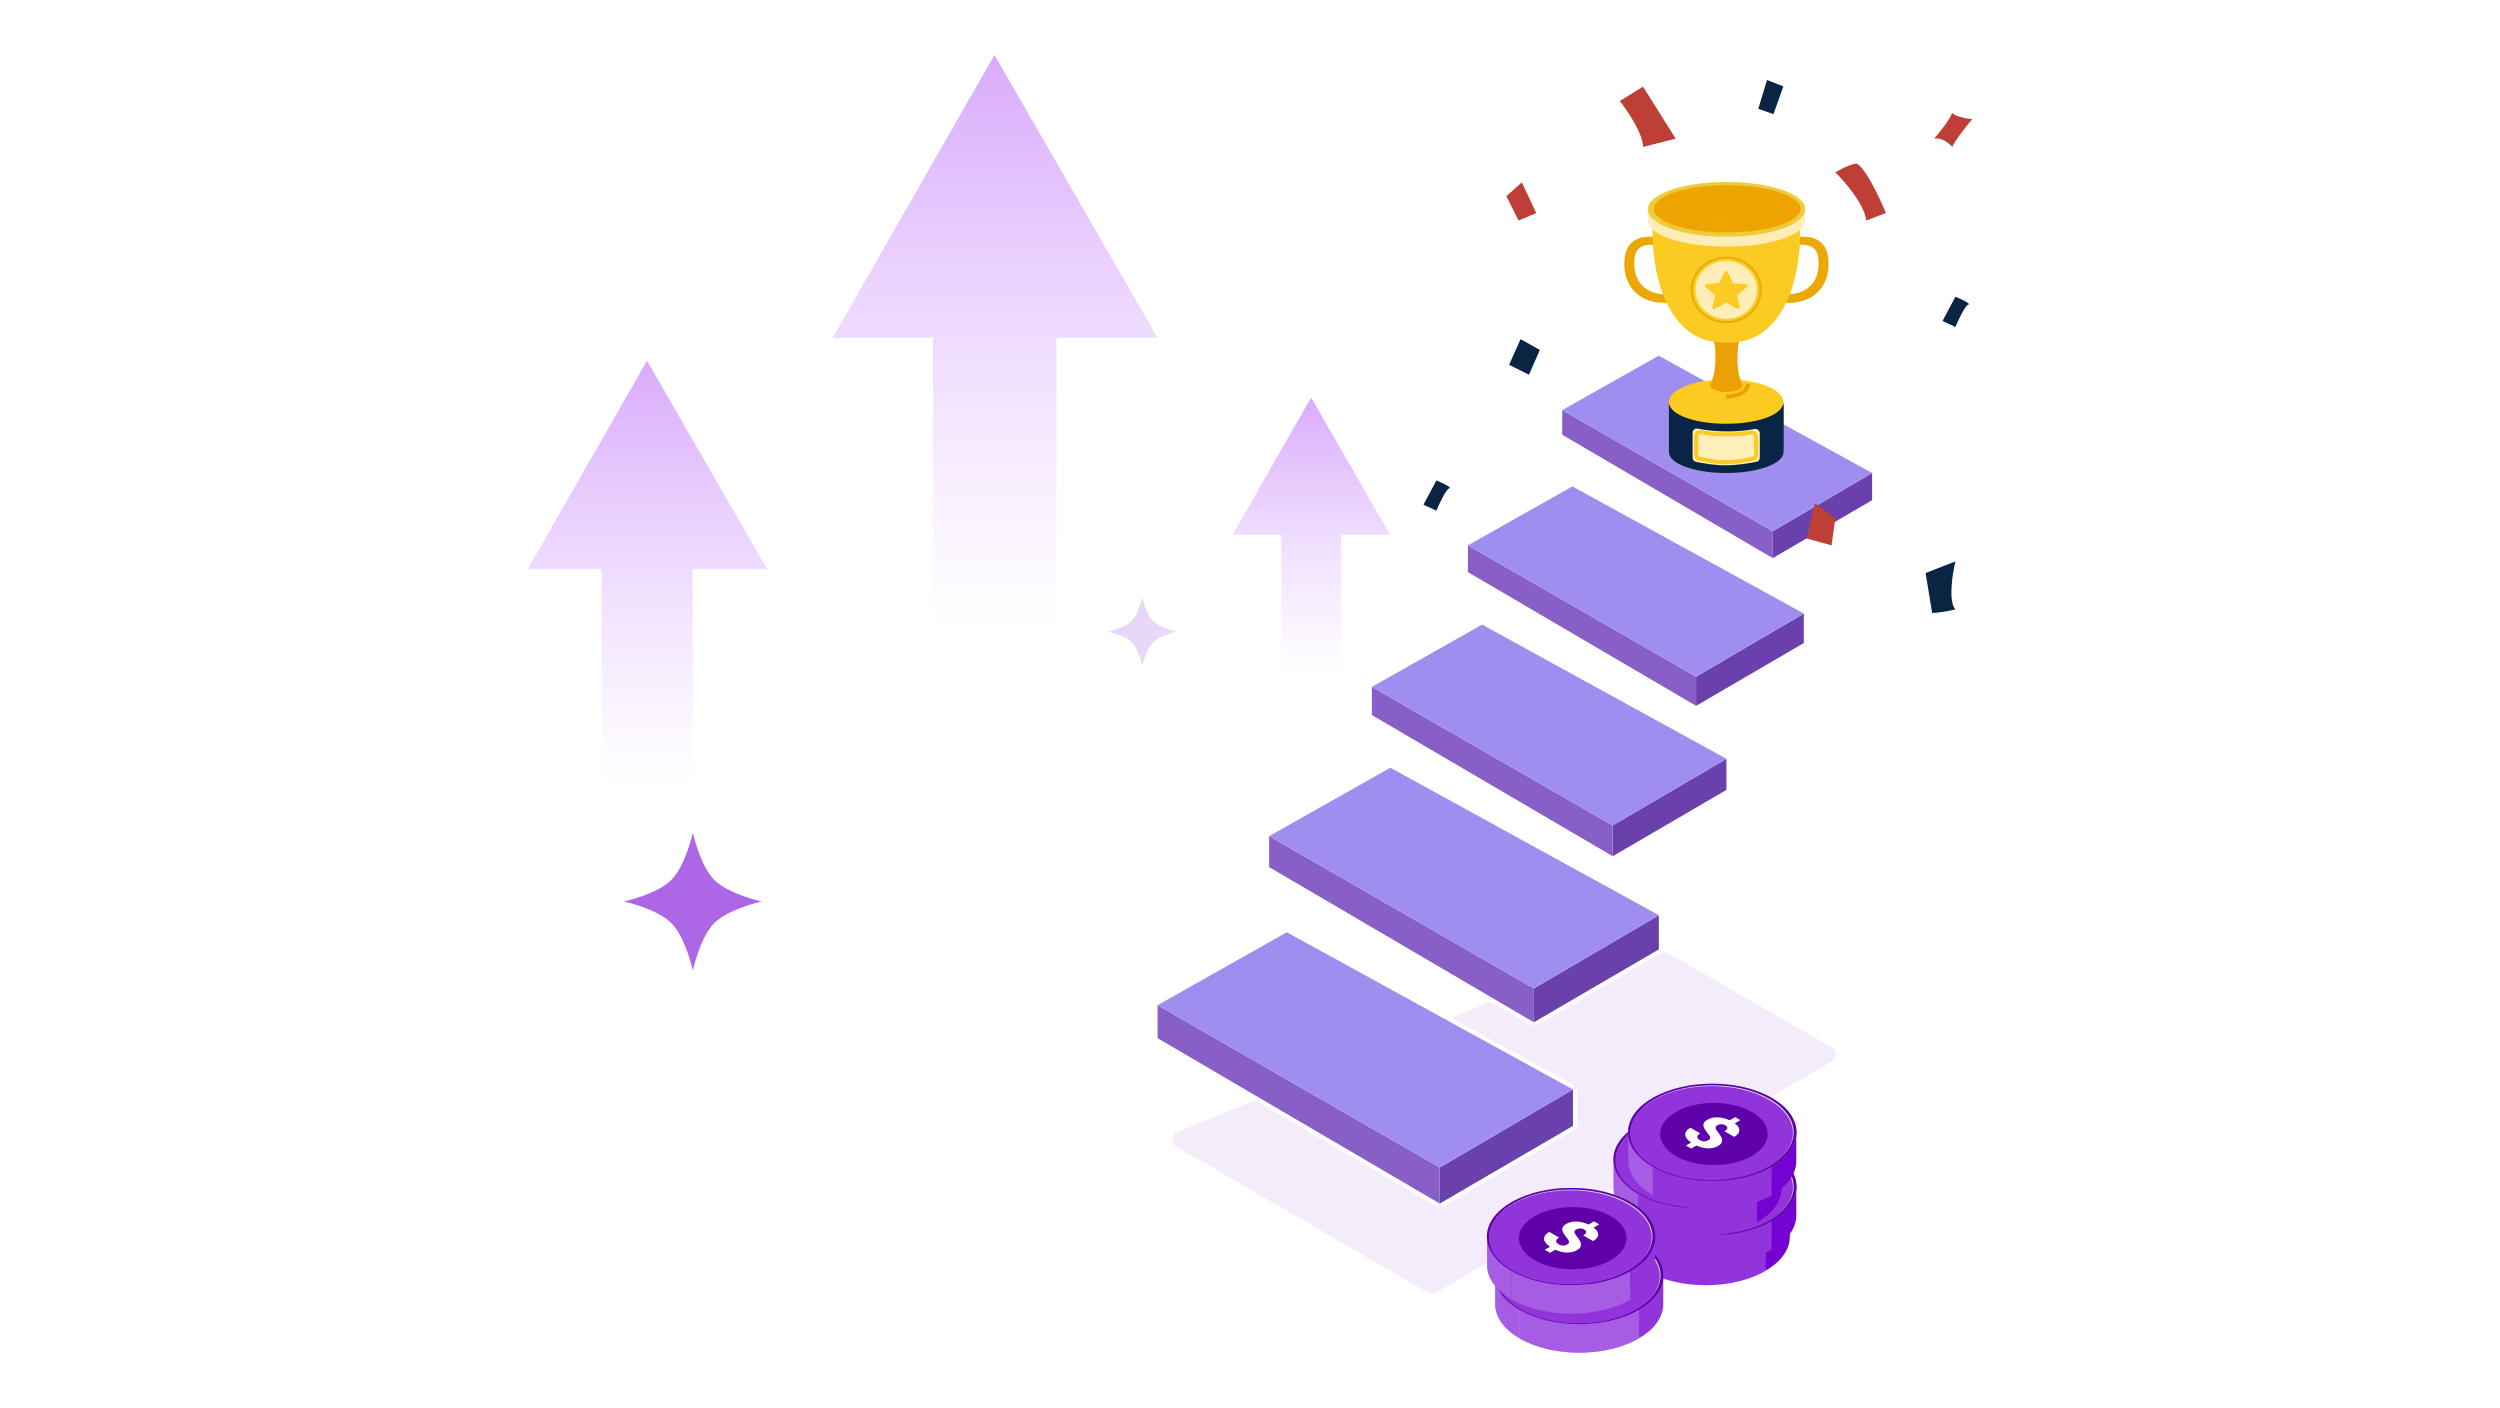 <svg width="616" height="347" viewBox="0 0 616 347" fill="none" xmlns="http://www.w3.org/2000/svg">
<path d="M205.15 83.23L245.032 13.545L285.231 83.23H260.324V155.374H229.865V83.23H205.15Z" fill="url(#paint0_linear_7461_44446)"/>
<path d="M130.037 140.225L159.419 88.887L189.034 140.225H170.684V193.375H148.245V140.225H130.037Z" fill="url(#paint1_linear_7461_44446)"/>
<path d="M303.713 131.783L323.065 97.969L342.571 131.783H330.485V166.79H315.705V131.783H303.713Z" fill="url(#paint2_linear_7461_44446)"/>
<path d="M351.855 318.508L289.897 282.535C288.466 281.704 288.605 279.596 290.131 278.959L403.75 231.591C404.325 231.351 404.978 231.393 405.518 231.703L451.331 258.071C452.662 258.837 452.669 260.756 451.342 261.531L353.868 318.505C353.246 318.869 352.477 318.87 351.855 318.508Z" fill="#7601D3" fill-opacity="0.08"/>
<path d="M317.066 229.709L387.58 268.445V277.42L354.752 296.559L285.232 255.808V247.672L317.066 229.709Z" fill="#7601D3"/>
<path d="M285.232 247.672L354.752 287.68M285.232 247.672L317.066 229.709L387.58 268.445M285.232 247.672V255.808L354.752 296.559M354.752 287.68L387.58 268.445M354.752 287.68V296.559M387.58 268.445V277.42L354.752 296.559" stroke="white" stroke-width="2.027"/>
<path d="M387.58 268.445L354.752 287.68V296.559L387.58 277.419V268.445Z" fill="#6A40AD"/>
<path d="M354.752 287.68L285.232 247.672V255.808L354.752 296.559V287.68Z" fill="#885FC7"/>
<path d="M354.752 287.68L285.232 247.672L317.066 229.709L387.58 268.445L354.752 287.68Z" fill="#9F8EF0"/>
<path d="M342.583 189.168L408.738 225.51V233.93L377.939 251.886L312.717 213.654V206.021L342.583 189.168Z" fill="#7601D3"/>
<path d="M312.717 206.021L377.939 243.556M312.717 206.021L342.583 189.168L408.738 225.51M312.717 206.021V213.654L377.939 251.886M377.939 243.556L408.738 225.51M377.939 243.556V251.886M408.738 225.51V233.93L377.939 251.886" stroke="white" stroke-width="2.027"/>
<path d="M408.737 225.512L377.938 243.557V251.887L408.737 233.931V225.512Z" fill="#6A40AD"/>
<path d="M377.939 243.556L312.717 206.021V213.654L377.939 251.887V243.556Z" fill="#885FC7"/>
<path d="M377.939 243.556L312.717 206.021L342.583 189.168L408.738 225.51L377.939 243.556Z" fill="#9F8EF0"/>
<path d="M365.199 153.906L425.395 186.974V194.635L397.37 210.974L338.023 176.186V169.241L365.199 153.906Z" fill="#7601D3"/>
<path d="M338.023 169.241L397.37 203.394M338.023 169.241L365.199 153.906L425.395 186.974M338.023 169.241V176.186L397.37 210.974M397.37 203.394L425.395 186.974M397.37 203.394V210.974M425.395 186.974V194.635L397.37 210.974" stroke="white" stroke-width="2.027"/>
<path d="M425.394 186.975L397.369 203.394V210.974L425.394 194.635V186.975Z" fill="#6A40AD"/>
<path d="M397.37 203.394L338.023 169.24V176.186L397.37 210.974V203.394Z" fill="#885FC7"/>
<path d="M397.37 203.394L338.023 169.241L365.199 153.906L425.395 186.974L397.37 203.394Z" fill="#9F8EF0"/>
<path d="M387.432 119.852L444.464 151.181V158.44L417.912 173.919L361.686 140.96V134.38L387.432 119.852Z" fill="#7601D3"/>
<path d="M361.686 134.38L417.912 166.738M361.686 134.38L387.432 119.852L444.464 151.181M361.686 134.38V140.96L417.912 173.919M417.912 166.738L444.464 151.181M417.912 166.738V173.919M444.464 151.181V158.44L417.912 173.919" stroke="white" stroke-width="2.027"/>
<path d="M444.463 151.184L417.912 166.74V173.921L444.463 158.442V151.184Z" fill="#6A40AD"/>
<path d="M417.912 166.739L361.686 134.381V140.961L417.912 173.92V166.739Z" fill="#885FC7"/>
<path d="M417.912 166.738L361.686 134.38L387.432 119.852L444.464 151.181L417.912 166.738Z" fill="#9F8EF0"/>
<path d="M408.686 87.652L461.29 116.55V123.245L436.799 137.523L384.938 107.122V101.053L408.686 87.652Z" fill="#7601D3"/>
<path d="M384.938 101.053L436.8 130.899M384.938 101.053L408.686 87.652L461.29 116.55M384.938 101.053V107.122L436.8 137.523M436.8 130.899L461.29 116.55M436.8 130.899V137.523M461.29 116.55V123.245L436.8 137.523" stroke="white" stroke-width="2.027"/>
<path d="M436.799 130.899L384.938 101.053V107.122L436.799 137.523V130.899Z" fill="#885FC7"/>
<path d="M461.289 116.551L436.799 130.9V137.524L461.289 123.245V116.551Z" fill="#6A40AD"/>
<path d="M436.799 130.899L384.938 101.053L408.686 87.652L461.29 116.55L436.799 130.899Z" fill="#9F8EF0"/>
<path d="M434.956 306.13C426.871 310.798 413.763 310.798 405.679 306.13C397.594 301.463 397.594 293.895 405.679 289.227C413.763 284.56 426.871 284.56 434.956 289.227C443.041 293.895 443.041 301.463 434.956 306.13Z" fill="url(#paint3_linear_7461_44446)"/>
<path d="M399.611 297.672C399.611 300.973 401.929 303.961 405.675 306.124V313.168C401.929 311.005 399.611 308.016 399.611 304.715V297.672Z" fill="#7601D3"/>
<path d="M399.611 297.672C399.611 300.973 401.929 303.961 405.675 306.124V313.168C401.929 311.005 399.611 308.016 399.611 304.715V297.672Z" fill="white" fill-opacity="0.2"/>
<path d="M399.611 297.672C399.611 300.973 401.929 303.961 405.675 306.124V313.168C401.929 311.005 399.611 308.016 399.611 304.715V297.672Z" fill="white" fill-opacity="0.2"/>
<path d="M405.674 306.129C413.759 310.797 426.866 310.797 434.951 306.129V313.172C426.866 317.84 413.759 317.84 405.674 313.172V306.129Z" fill="#7601D3"/>
<path d="M405.674 306.129C413.759 310.797 426.866 310.797 434.951 306.129V313.172C426.866 317.84 413.759 317.84 405.674 313.172V306.129Z" fill="white" fill-opacity="0.2"/>
<path d="M441.013 297.67C441.013 300.971 438.696 303.959 434.949 306.122V313.166C438.696 311.003 441.013 308.014 441.013 304.714V297.67Z" fill="#7601D3"/>
<path d="M434.992 306.131C426.886 310.811 413.743 310.811 405.636 306.131C397.53 301.45 397.53 293.862 405.636 289.182C413.743 284.502 426.886 284.502 434.992 289.182C443.099 293.862 443.099 301.45 434.992 306.131Z" fill="#7601D3"/>
<path d="M434.992 306.131C426.886 310.811 413.743 310.811 405.636 306.131C397.53 301.45 397.53 293.862 405.636 289.182C413.743 284.502 426.886 284.502 434.992 289.182C443.099 293.862 443.099 301.45 434.992 306.131Z" fill="black" fill-opacity="0.2"/>
<path d="M434.493 305.853C426.656 310.377 413.952 310.377 406.115 305.853C398.279 301.329 398.279 293.993 406.115 289.469C413.952 284.945 426.656 284.945 434.493 289.469C442.329 293.993 442.329 301.329 434.493 305.853Z" fill="#D9D9D9"/>
<g filter="url(#filter0_i_7461_44446)">
<path d="M434.493 305.853C426.656 310.377 413.952 310.377 406.115 305.853C398.279 301.329 398.279 293.993 406.115 289.469C413.952 284.945 426.656 284.945 434.493 289.469C442.329 293.993 442.329 301.329 434.493 305.853Z" fill="#7601D3"/>
<path d="M434.493 305.853C426.656 310.377 413.952 310.377 406.115 305.853C398.279 301.329 398.279 293.993 406.115 289.469C413.952 284.945 426.656 284.945 434.493 289.469C442.329 293.993 442.329 301.329 434.493 305.853Z" fill="white" fill-opacity="0.2"/>
</g>
<g filter="url(#filter1_i_7461_44446)">
<circle cx="10.821" cy="10.821" r="10.821" transform="matrix(0.866 0.5 -0.866 0.5 420.301 286.84)" fill="#7601D3"/>
<circle cx="10.821" cy="10.821" r="10.821" transform="matrix(0.866 0.5 -0.866 0.5 420.301 286.84)" fill="black" fill-opacity="0.2"/>
</g>
<path d="M427.236 294.653L425.381 295.724L424.094 294.981L425.949 293.91L427.236 294.653ZM416.827 300.663L415.106 301.657L413.817 300.913L415.539 299.919L416.827 300.663ZM419.294 299.629C419.528 299.494 419.68 299.359 419.752 299.223C419.823 299.088 419.825 298.934 419.758 298.763C419.69 298.591 419.562 298.385 419.375 298.145C418.966 297.644 418.638 297.182 418.391 296.76C418.149 296.34 418.069 295.946 418.152 295.576C418.24 295.21 418.573 294.86 419.151 294.526C419.678 294.222 420.283 294.042 420.967 293.985C421.655 293.931 422.365 293.992 423.095 294.169C423.835 294.345 424.545 294.63 425.227 295.024C425.745 295.323 426.149 295.635 426.44 295.96C426.731 296.285 426.903 296.612 426.956 296.942C427.013 297.269 426.938 297.589 426.732 297.902C426.53 298.213 426.193 298.504 425.722 298.776L423.297 297.376C423.539 297.236 423.718 297.099 423.835 296.966C423.956 296.835 424.022 296.708 424.032 296.586C424.041 296.464 424.005 296.35 423.921 296.243C423.842 296.133 423.724 296.033 423.565 295.941C423.325 295.803 423.084 295.718 422.842 295.686C422.604 295.651 422.377 295.658 422.161 295.705C421.945 295.752 421.746 295.828 421.563 295.934C421.372 296.044 421.24 296.162 421.168 296.287C421.104 296.412 421.102 296.563 421.161 296.739C421.224 296.913 421.351 297.129 421.54 297.385C421.93 297.88 422.244 298.341 422.483 298.768C422.721 299.196 422.797 299.595 422.71 299.967C422.632 300.339 422.306 300.69 421.732 301.022C421.179 301.341 420.561 301.528 419.878 301.585C419.198 301.64 418.495 301.575 417.768 301.39C417.041 301.206 416.335 300.916 415.649 300.52C415.188 300.254 414.783 299.959 414.434 299.635C414.089 299.313 413.849 298.975 413.712 298.622C413.585 298.269 413.611 297.913 413.79 297.555C413.969 297.197 414.349 296.85 414.931 296.514L417.356 297.914C417.072 298.078 416.872 298.238 416.758 298.393C416.643 298.547 416.593 298.695 416.608 298.836C416.632 298.978 416.702 299.111 416.819 299.238C416.94 299.362 417.092 299.476 417.274 299.582C417.519 299.723 417.761 299.813 417.999 299.853C418.242 299.89 418.472 299.888 418.688 299.846C418.914 299.804 419.116 299.732 419.294 299.629Z" fill="white"/>
<path d="M436.554 300.857C428.469 305.525 415.361 305.525 407.276 300.857C399.192 296.189 399.192 288.622 407.276 283.954C415.361 279.286 428.469 279.286 436.554 283.954C444.638 288.622 444.638 296.189 436.554 300.857Z" fill="url(#paint4_linear_7461_44446)"/>
<path d="M401.207 292.402C401.207 295.703 403.524 298.692 407.271 300.855V307.898C403.524 305.735 401.207 302.747 401.207 299.446V292.402Z" fill="#7601D3"/>
<path d="M401.207 292.402C401.207 295.703 403.524 298.692 407.271 300.855V307.898C403.524 305.735 401.207 302.747 401.207 299.446V292.402Z" fill="white" fill-opacity="0.2"/>
<path d="M401.207 292.402C401.207 295.703 403.524 298.692 407.271 300.855V307.898C403.524 305.735 401.207 302.747 401.207 299.446V292.402Z" fill="white" fill-opacity="0.2"/>
<path d="M407.271 300.857C415.356 305.525 428.464 305.525 436.549 300.857V307.9C428.464 312.568 415.356 312.568 407.271 307.9V300.857Z" fill="#7601D3"/>
<path d="M407.271 300.857C415.356 305.525 428.464 305.525 436.549 300.857V307.9C428.464 312.568 415.356 312.568 407.271 307.9V300.857Z" fill="white" fill-opacity="0.2"/>
<path d="M442.611 292.4C442.611 295.701 440.294 298.69 436.547 300.853V307.896C440.294 305.733 442.611 302.745 442.611 299.444V292.4Z" fill="#7601D3"/>
<path d="M436.59 300.859C428.484 305.539 415.341 305.539 407.234 300.859C399.128 296.179 399.128 288.591 407.234 283.911C415.341 279.23 428.484 279.23 436.59 283.911C444.697 288.591 444.697 296.179 436.59 300.859Z" fill="#7601D3"/>
<path d="M436.59 300.859C428.484 305.539 415.341 305.539 407.234 300.859C399.128 296.179 399.128 288.591 407.234 283.911C415.341 279.23 428.484 279.23 436.59 283.911C444.697 288.591 444.697 296.179 436.59 300.859Z" fill="black" fill-opacity="0.2"/>
<path d="M436.09 300.581C428.254 305.105 415.549 305.105 407.713 300.581C399.877 296.057 399.877 288.722 407.713 284.198C415.549 279.674 428.254 279.674 436.09 284.198C443.926 288.722 443.926 296.057 436.09 300.581Z" fill="#D9D9D9"/>
<g filter="url(#filter2_i_7461_44446)">
<path d="M436.09 300.581C428.254 305.105 415.549 305.105 407.713 300.581C399.877 296.057 399.877 288.722 407.713 284.198C415.549 279.674 428.254 279.674 436.09 284.198C443.926 288.722 443.926 296.057 436.09 300.581Z" fill="#7601D3"/>
<path d="M436.09 300.581C428.254 305.105 415.549 305.105 407.713 300.581C399.877 296.057 399.877 288.722 407.713 284.198C415.549 279.674 428.254 279.674 436.09 284.198C443.926 288.722 443.926 296.057 436.09 300.581Z" fill="white" fill-opacity="0.2"/>
</g>
<g filter="url(#filter3_i_7461_44446)">
<circle cx="10.821" cy="10.821" r="10.821" transform="matrix(0.866 0.5 -0.866 0.5 421.902 281.57)" fill="#7601D3"/>
<circle cx="10.821" cy="10.821" r="10.821" transform="matrix(0.866 0.5 -0.866 0.5 421.902 281.57)" fill="black" fill-opacity="0.2"/>
</g>
<path d="M428.834 289.383L426.979 290.454L425.692 289.711L427.547 288.64L428.834 289.383ZM418.425 295.394L416.704 296.387L415.415 295.643L417.136 294.649L418.425 295.394ZM420.892 294.359C421.125 294.224 421.278 294.089 421.349 293.954C421.421 293.818 421.423 293.665 421.355 293.493C421.288 293.322 421.16 293.116 420.973 292.875C420.564 292.374 420.236 291.912 419.989 291.49C419.747 291.071 419.667 290.676 419.75 290.307C419.838 289.941 420.171 289.59 420.749 289.257C421.275 288.953 421.881 288.772 422.564 288.715C423.253 288.661 423.962 288.723 424.693 288.899C425.433 289.076 426.143 289.361 426.824 289.754C427.342 290.053 427.747 290.365 428.038 290.69C428.329 291.015 428.501 291.343 428.553 291.672C428.61 292 428.536 292.32 428.33 292.633C428.128 292.943 427.791 293.234 427.319 293.507L424.894 292.107C425.136 291.967 425.316 291.83 425.433 291.696C425.554 291.565 425.62 291.438 425.629 291.317C425.639 291.195 425.602 291.08 425.519 290.973C425.44 290.864 425.321 290.763 425.163 290.672C424.923 290.533 424.682 290.448 424.44 290.416C424.202 290.382 423.975 290.388 423.759 290.435C423.543 290.482 423.344 290.559 423.161 290.664C422.97 290.775 422.838 290.892 422.765 291.017C422.702 291.143 422.7 291.293 422.759 291.47C422.822 291.644 422.948 291.859 423.137 292.115C423.527 292.61 423.842 293.072 424.08 293.499C424.319 293.926 424.395 294.326 424.307 294.697C424.229 295.069 423.903 295.421 423.33 295.752C422.777 296.071 422.159 296.259 421.475 296.316C420.796 296.37 420.093 296.305 419.366 296.121C418.639 295.937 417.933 295.647 417.247 295.251C416.786 294.985 416.381 294.689 416.031 294.365C415.687 294.043 415.446 293.706 415.31 293.352C415.183 292.999 415.209 292.644 415.387 292.285C415.566 291.927 415.947 291.58 416.529 291.244L418.954 292.644C418.669 292.809 418.47 292.968 418.355 293.123C418.241 293.278 418.191 293.426 418.206 293.567C418.23 293.708 418.3 293.842 418.417 293.968C418.538 294.092 418.69 294.207 418.872 294.312C419.117 294.453 419.358 294.544 419.597 294.583C419.84 294.62 420.069 294.618 420.286 294.576C420.511 294.535 420.713 294.462 420.892 294.359Z" fill="white"/>
<path d="M432.937 294.156C424.852 298.823 411.744 298.823 403.659 294.156C395.575 289.488 395.575 281.92 403.659 277.253C411.744 272.585 424.852 272.585 432.937 277.253C441.021 281.92 441.021 289.488 432.937 294.156Z" fill="url(#paint5_linear_7461_44446)"/>
<path d="M397.592 285.699C397.592 289 399.909 291.988 403.656 294.152V301.195C399.909 299.032 397.592 296.044 397.592 292.743V285.699Z" fill="#7601D3"/>
<path d="M397.592 285.699C397.592 289 399.909 291.988 403.656 294.152V301.195C399.909 299.032 397.592 296.044 397.592 292.743V285.699Z" fill="white" fill-opacity="0.2"/>
<path d="M397.592 285.699C397.592 289 399.909 291.988 403.656 294.152V301.195C399.909 299.032 397.592 296.044 397.592 292.743V285.699Z" fill="white" fill-opacity="0.2"/>
<path d="M403.654 294.158C411.739 298.826 424.847 298.826 432.932 294.158V301.201C424.847 305.869 411.739 305.869 403.654 301.201V294.158Z" fill="#7601D3"/>
<path d="M403.654 294.158C411.739 298.826 424.847 298.826 432.932 294.158V301.201C424.847 305.869 411.739 305.869 403.654 301.201V294.158Z" fill="white" fill-opacity="0.2"/>
<path d="M438.992 285.697C438.992 288.998 436.674 291.986 432.928 294.15V301.193C436.674 299.03 438.992 296.042 438.992 292.741V285.697Z" fill="#7601D3"/>
<path d="M432.973 294.158C424.866 298.838 411.723 298.838 403.617 294.158C395.511 289.478 395.511 281.89 403.617 277.209C411.723 272.529 424.866 272.529 432.973 277.209C441.079 281.89 441.079 289.478 432.973 294.158Z" fill="#7601D3"/>
<path d="M432.973 294.158C424.866 298.838 411.723 298.838 403.617 294.158C395.511 289.478 395.511 281.89 403.617 277.209C411.723 272.529 424.866 272.529 432.973 277.209C441.079 281.89 441.079 289.478 432.973 294.158Z" fill="black" fill-opacity="0.2"/>
<path d="M432.469 293.88C424.633 298.404 411.928 298.404 404.092 293.88C396.256 289.356 396.256 282.021 404.092 277.497C411.928 272.972 424.633 272.972 432.469 277.497C440.305 282.021 440.305 289.356 432.469 293.88Z" fill="#D9D9D9"/>
<g filter="url(#filter4_i_7461_44446)">
<path d="M432.469 293.88C424.633 298.404 411.928 298.404 404.092 293.88C396.256 289.356 396.256 282.021 404.092 277.497C411.928 272.972 424.633 272.972 432.469 277.497C440.305 282.021 440.305 289.356 432.469 293.88Z" fill="#7601D3"/>
<path d="M432.469 293.88C424.633 298.404 411.928 298.404 404.092 293.88C396.256 289.356 396.256 282.021 404.092 277.497C411.928 272.972 424.633 272.972 432.469 277.497C440.305 282.021 440.305 289.356 432.469 293.88Z" fill="white" fill-opacity="0.2"/>
</g>
<g filter="url(#filter5_i_7461_44446)">
<circle cx="10.821" cy="10.821" r="10.821" transform="matrix(0.866 0.5 -0.866 0.5 418.283 274.867)" fill="#7601D3"/>
<circle cx="10.821" cy="10.821" r="10.821" transform="matrix(0.866 0.5 -0.866 0.5 418.283 274.867)" fill="black" fill-opacity="0.2"/>
</g>
<path d="M425.215 282.68L423.36 283.751L422.073 283.008L423.928 281.937L425.215 282.68ZM414.806 288.69L413.085 289.684L411.796 288.94L413.517 287.946L414.806 288.69ZM417.272 287.656C417.506 287.521 417.659 287.386 417.73 287.251C417.802 287.115 417.804 286.962 417.736 286.79C417.668 286.619 417.541 286.413 417.353 286.172C416.945 285.671 416.617 285.209 416.37 284.787C416.128 284.367 416.048 283.973 416.131 283.604C416.219 283.237 416.551 282.887 417.129 282.554C417.656 282.249 418.262 282.069 418.945 282.012C419.634 281.958 420.343 282.019 421.074 282.196C421.813 282.373 422.524 282.658 423.205 283.051C423.723 283.35 424.128 283.662 424.419 283.987C424.71 284.312 424.882 284.64 424.934 284.969C424.991 285.297 424.917 285.617 424.711 285.929C424.509 286.24 424.172 286.531 423.7 286.804L421.275 285.403C421.517 285.264 421.697 285.127 421.813 284.993C421.935 284.862 422 284.735 422.01 284.613C422.02 284.491 421.983 284.377 421.9 284.27C421.821 284.161 421.702 284.06 421.544 283.969C421.304 283.83 421.063 283.745 420.821 283.713C420.583 283.679 420.356 283.685 420.14 283.732C419.924 283.779 419.725 283.856 419.542 283.961C419.351 284.072 419.219 284.189 419.146 284.314C419.083 284.439 419.08 284.59 419.14 284.767C419.203 284.941 419.329 285.156 419.518 285.412C419.908 285.907 420.222 286.368 420.461 286.796C420.7 287.223 420.775 287.622 420.688 287.994C420.61 288.366 420.284 288.718 419.71 289.049C419.158 289.368 418.54 289.556 417.856 289.612C417.177 289.667 416.474 289.602 415.747 289.418C415.02 289.234 414.313 288.943 413.627 288.547C413.167 288.281 412.762 287.986 412.412 287.662C412.068 287.34 411.827 287.003 411.691 286.649C411.564 286.296 411.589 285.94 411.768 285.582C411.947 285.224 412.327 284.877 412.91 284.541L415.335 285.941C415.05 286.106 414.851 286.265 414.736 286.42C414.622 286.575 414.572 286.723 414.587 286.864C414.61 287.005 414.681 287.139 414.798 287.265C414.919 287.389 415.071 287.504 415.253 287.609C415.498 287.75 415.739 287.841 415.978 287.88C416.22 287.917 416.45 287.915 416.667 287.873C416.892 287.831 417.094 287.759 417.272 287.656Z" fill="white"/>
<path d="M436.55 287.474C428.465 292.142 415.357 292.142 407.273 287.474C399.188 282.806 399.188 275.239 407.273 270.571C415.357 265.903 428.465 265.903 436.55 270.571C444.635 275.239 444.635 282.806 436.55 287.474Z" fill="url(#paint6_linear_7461_44446)"/>
<path d="M401.205 279.02C401.205 282.32 403.522 285.309 407.269 287.472V294.515C403.522 292.352 401.205 289.364 401.205 286.063V279.02Z" fill="#7601D3"/>
<path d="M401.205 279.02C401.205 282.32 403.522 285.309 407.269 287.472V294.515C403.522 292.352 401.205 289.364 401.205 286.063V279.02Z" fill="white" fill-opacity="0.2"/>
<path d="M401.205 279.02C401.205 282.32 403.522 285.309 407.269 287.472V294.515C403.522 292.352 401.205 289.364 401.205 286.063V279.02Z" fill="white" fill-opacity="0.2"/>
<path d="M407.268 287.477C415.352 292.144 428.46 292.144 436.545 287.477V294.52C428.46 299.187 415.352 299.187 407.268 294.52V287.477Z" fill="#7601D3"/>
<path d="M407.268 287.477C415.352 292.144 428.46 292.144 436.545 287.477V294.52C428.46 299.187 415.352 299.187 407.268 294.52V287.477Z" fill="white" fill-opacity="0.2"/>
<path d="M442.607 279.018C442.607 282.318 440.29 285.307 436.543 287.47V294.514C440.29 292.35 442.607 289.362 442.607 286.061V279.018Z" fill="#7601D3"/>
<path d="M436.586 287.476C428.48 292.156 415.337 292.156 407.23 287.476C399.124 282.796 399.124 275.208 407.23 270.528C415.337 265.848 428.48 265.848 436.586 270.528C444.693 275.208 444.693 282.796 436.586 287.476Z" fill="#7601D3"/>
<path d="M436.586 287.476C428.48 292.156 415.337 292.156 407.23 287.476C399.124 282.796 399.124 275.208 407.23 270.528C415.337 265.848 428.48 265.848 436.586 270.528C444.693 275.208 444.693 282.796 436.586 287.476Z" fill="black" fill-opacity="0.2"/>
<path d="M436.086 287.198C428.25 291.723 415.545 291.723 407.709 287.198C399.873 282.674 399.873 275.339 407.709 270.815C415.545 266.291 428.25 266.291 436.086 270.815C443.922 275.339 443.922 282.674 436.086 287.198Z" fill="#D9D9D9"/>
<g filter="url(#filter6_i_7461_44446)">
<path d="M436.086 287.198C428.25 291.723 415.545 291.723 407.709 287.198C399.873 282.674 399.873 275.339 407.709 270.815C415.545 266.291 428.25 266.291 436.086 270.815C443.922 275.339 443.922 282.674 436.086 287.198Z" fill="#7601D3"/>
<path d="M436.086 287.198C428.25 291.723 415.545 291.723 407.709 287.198C399.873 282.674 399.873 275.339 407.709 270.815C415.545 266.291 428.25 266.291 436.086 270.815C443.922 275.339 443.922 282.674 436.086 287.198Z" fill="white" fill-opacity="0.2"/>
</g>
<g filter="url(#filter7_i_7461_44446)">
<circle cx="10.821" cy="10.821" r="10.821" transform="matrix(0.866 0.5 -0.866 0.5 421.896 268.188)" fill="#7601D3"/>
<circle cx="10.821" cy="10.821" r="10.821" transform="matrix(0.866 0.5 -0.866 0.5 421.896 268.188)" fill="black" fill-opacity="0.2"/>
</g>
<path d="M428.828 276.001L426.973 277.071L425.686 276.328L427.541 275.257L428.828 276.001ZM418.419 282.011L416.698 283.004L415.409 282.26L417.13 281.267L418.419 282.011ZM420.886 280.976C421.119 280.841 421.272 280.706 421.344 280.571C421.415 280.435 421.417 280.282 421.349 280.111C421.282 279.939 421.154 279.733 420.967 279.492C420.558 278.991 420.23 278.53 419.983 278.107C419.741 277.688 419.661 277.293 419.744 276.924C419.832 276.558 420.165 276.208 420.743 275.874C421.27 275.57 421.875 275.389 422.559 275.332C423.247 275.278 423.956 275.34 424.687 275.516C425.427 275.693 426.137 275.978 426.818 276.371C427.337 276.67 427.741 276.983 428.032 277.308C428.323 277.633 428.495 277.96 428.548 278.29C428.604 278.617 428.53 278.937 428.324 279.25C428.122 279.56 427.785 279.852 427.314 280.124L424.888 278.724C425.131 278.584 425.31 278.447 425.427 278.313C425.548 278.182 425.614 278.056 425.623 277.934C425.633 277.812 425.596 277.697 425.513 277.59C425.434 277.481 425.315 277.38 425.157 277.289C424.917 277.151 424.676 277.065 424.434 277.033C424.196 276.999 423.969 277.005 423.753 277.053C423.537 277.1 423.338 277.176 423.155 277.281C422.964 277.392 422.832 277.51 422.759 277.635C422.696 277.76 422.694 277.911 422.753 278.087C422.816 278.261 422.942 278.476 423.132 278.733C423.521 279.228 423.836 279.689 424.074 280.116C424.313 280.543 424.389 280.943 424.301 281.314C424.223 281.686 423.897 282.038 423.324 282.369C422.771 282.688 422.153 282.876 421.47 282.933C420.79 282.987 420.087 282.922 419.36 282.738C418.633 282.554 417.927 282.264 417.241 281.868C416.78 281.602 416.375 281.307 416.026 280.982C415.681 280.66 415.44 280.323 415.304 279.969C415.177 279.616 415.203 279.261 415.381 278.903C415.56 278.545 415.941 278.198 416.523 277.861L418.948 279.262C418.663 279.426 418.464 279.585 418.349 279.74C418.235 279.895 418.185 280.043 418.2 280.184C418.224 280.325 418.294 280.459 418.411 280.585C418.532 280.709 418.684 280.824 418.866 280.929C419.111 281.07 419.352 281.161 419.591 281.2C419.834 281.238 420.063 281.235 420.28 281.193C420.505 281.152 420.707 281.079 420.886 280.976Z" fill="white"/>
<path d="M403.759 322.767C395.674 327.435 382.566 327.435 374.481 322.767C366.397 318.099 366.397 310.532 374.481 305.864C382.566 301.196 395.674 301.196 403.759 305.864C411.843 310.532 411.843 318.099 403.759 322.767Z" fill="url(#paint7_linear_7461_44446)"/>
<path d="M368.414 314.309C368.414 317.609 370.731 320.598 374.478 322.761V329.805C370.731 327.641 368.414 324.653 368.414 321.352V314.309Z" fill="#7601D3"/>
<path d="M368.414 314.309C368.414 317.609 370.731 320.598 374.478 322.761V329.805C370.731 327.641 368.414 324.653 368.414 321.352V314.309Z" fill="white" fill-opacity="0.2"/>
<path d="M368.414 314.309C368.414 317.609 370.731 320.598 374.478 322.761V329.805C370.731 327.641 368.414 324.653 368.414 321.352V314.309Z" fill="white" fill-opacity="0.2"/>
<path d="M374.475 322.766C382.559 327.433 395.667 327.433 403.752 322.766V329.809C395.667 334.476 382.559 334.476 374.475 329.809V322.766Z" fill="#7601D3"/>
<path d="M374.475 322.766C382.559 327.433 395.667 327.433 403.752 322.766V329.809C395.667 334.476 382.559 334.476 374.475 329.809V322.766Z" fill="white" fill-opacity="0.2"/>
<path d="M374.475 322.766C382.559 327.433 395.667 327.433 403.752 322.766V329.809C395.667 334.476 382.559 334.476 374.475 329.809V322.766Z" fill="white" fill-opacity="0.2"/>
<path d="M409.814 314.307C409.814 317.607 407.497 320.596 403.75 322.759V329.803C407.497 327.639 409.814 324.651 409.814 321.35V314.307Z" fill="#7601D3"/>
<path d="M409.814 314.307C409.814 317.607 407.497 320.596 403.75 322.759V329.803C407.497 327.639 409.814 324.651 409.814 321.35V314.307Z" fill="white" fill-opacity="0.2"/>
<path d="M403.795 322.767C395.689 327.447 382.546 327.447 374.439 322.767C366.333 318.087 366.333 310.499 374.439 305.819C382.546 301.139 395.689 301.139 403.795 305.819C411.902 310.499 411.902 318.087 403.795 322.767Z" fill="#7601D3"/>
<path d="M403.795 322.767C395.689 327.447 382.546 327.447 374.439 322.767C366.333 318.087 366.333 310.499 374.439 305.819C382.546 301.139 395.689 301.139 403.795 305.819C411.902 310.499 411.902 318.087 403.795 322.767Z" fill="black" fill-opacity="0.2"/>
<path d="M403.289 322.489C395.453 327.014 382.748 327.014 374.912 322.489C367.076 317.965 367.076 310.63 374.912 306.106C382.748 301.582 395.453 301.582 403.289 306.106C411.126 310.63 411.126 317.965 403.289 322.489Z" fill="#D9D9D9"/>
<g filter="url(#filter8_i_7461_44446)">
<path d="M403.289 322.489C395.453 327.014 382.748 327.014 374.912 322.489C367.076 317.965 367.076 310.63 374.912 306.106C382.748 301.582 395.453 301.582 403.289 306.106C411.126 310.63 411.126 317.965 403.289 322.489Z" fill="#7601D3"/>
<path d="M403.289 322.489C395.453 327.014 382.748 327.014 374.912 322.489C367.076 317.965 367.076 310.63 374.912 306.106C382.748 301.582 395.453 301.582 403.289 306.106C411.126 310.63 411.126 317.965 403.289 322.489Z" fill="white" fill-opacity="0.2"/>
</g>
<g filter="url(#filter9_i_7461_44446)">
<circle cx="10.821" cy="10.821" r="10.821" transform="matrix(0.866 0.5 -0.866 0.5 389.105 303.477)" fill="#7601D3"/>
<circle cx="10.821" cy="10.821" r="10.821" transform="matrix(0.866 0.5 -0.866 0.5 389.105 303.477)" fill="black" fill-opacity="0.2"/>
</g>
<path d="M396.039 311.29L394.184 312.361L392.897 311.617L394.752 310.547L396.039 311.29ZM385.63 317.3L383.909 318.294L382.62 317.549L384.341 316.556L385.63 317.3ZM388.097 316.266C388.33 316.131 388.483 315.995 388.554 315.86C388.626 315.725 388.628 315.571 388.56 315.4C388.493 315.228 388.365 315.022 388.178 314.781C387.769 314.28 387.441 313.819 387.194 313.396C386.952 312.977 386.872 312.582 386.955 312.213C387.043 311.847 387.376 311.497 387.954 311.163C388.481 310.859 389.086 310.678 389.769 310.622C390.458 310.568 391.167 310.629 391.898 310.805C392.638 310.982 393.348 311.267 394.029 311.66C394.548 311.96 394.952 312.272 395.243 312.597C395.534 312.922 395.706 313.249 395.758 313.579C395.815 313.906 395.741 314.226 395.535 314.539C395.333 314.849 394.996 315.141 394.524 315.413L392.099 314.013C392.341 313.873 392.521 313.736 392.638 313.602C392.759 313.471 392.825 313.345 392.834 313.223C392.844 313.101 392.807 312.986 392.724 312.879C392.645 312.77 392.526 312.67 392.368 312.578C392.128 312.44 391.887 312.354 391.645 312.323C391.407 312.288 391.18 312.295 390.964 312.342C390.748 312.389 390.549 312.465 390.366 312.571C390.175 312.681 390.043 312.799 389.97 312.924C389.907 313.049 389.905 313.2 389.964 313.376C390.027 313.55 390.153 313.765 390.342 314.022C390.732 314.517 391.047 314.978 391.285 315.405C391.524 315.832 391.6 316.232 391.512 316.604C391.434 316.976 391.108 317.327 390.535 317.658C389.982 317.977 389.364 318.165 388.681 318.222C388.001 318.276 387.298 318.211 386.571 318.027C385.844 317.843 385.138 317.553 384.452 317.157C383.991 316.891 383.586 316.596 383.237 316.271C382.892 315.95 382.651 315.612 382.515 315.259C382.388 314.905 382.414 314.55 382.592 314.192C382.771 313.834 383.152 313.487 383.734 313.151L386.159 314.551C385.874 314.715 385.675 314.875 385.56 315.029C385.446 315.184 385.396 315.332 385.411 315.473C385.435 315.614 385.505 315.748 385.622 315.875C385.743 315.999 385.895 316.113 386.077 316.218C386.322 316.36 386.563 316.45 386.802 316.49C387.045 316.527 387.274 316.524 387.491 316.482C387.716 316.441 387.918 316.369 388.097 316.266Z" fill="white"/>
<path d="M401.772 313.156C393.688 317.823 380.58 317.823 372.495 313.156C364.41 308.488 364.41 300.92 372.495 296.253C380.58 291.585 393.688 291.585 401.772 296.253C409.857 300.92 409.857 308.488 401.772 313.156Z" fill="url(#paint8_linear_7461_44446)"/>
<path d="M366.426 304.699C366.426 308 368.743 310.988 372.49 313.152V320.195C368.743 318.032 366.426 315.044 366.426 311.743V304.699Z" fill="#7601D3"/>
<path d="M366.426 304.699C366.426 308 368.743 310.988 372.49 313.152V320.195C368.743 318.032 366.426 315.044 366.426 311.743V304.699Z" fill="white" fill-opacity="0.2"/>
<path d="M366.426 304.699C366.426 308 368.743 310.988 372.49 313.152V320.195C368.743 318.032 366.426 315.044 366.426 311.743V304.699Z" fill="white" fill-opacity="0.2"/>
<path d="M372.49 313.156C380.575 317.824 393.683 317.824 401.768 313.156V320.199C393.683 324.867 380.575 324.867 372.49 320.199V313.156Z" fill="#7601D3"/>
<path d="M372.49 313.156C380.575 317.824 393.683 317.824 401.768 313.156V320.199C393.683 324.867 380.575 324.867 372.49 320.199V313.156Z" fill="white" fill-opacity="0.2"/>
<path d="M372.49 313.156C380.575 317.824 393.683 317.824 401.768 313.156V320.199C393.683 324.867 380.575 324.867 372.49 320.199V313.156Z" fill="white" fill-opacity="0.2"/>
<path d="M407.824 304.697C407.824 307.998 405.506 310.986 401.76 313.15V320.193C405.506 318.03 407.824 315.042 407.824 311.741V304.697Z" fill="#7601D3"/>
<path d="M407.824 304.697C407.824 307.998 405.506 310.986 401.76 313.15V320.193C405.506 318.03 407.824 315.042 407.824 311.741V304.697Z" fill="white" fill-opacity="0.2"/>
<path d="M401.807 313.158C393.7 317.838 380.557 317.838 372.451 313.158C364.344 308.478 364.344 300.89 372.451 296.209C380.557 291.529 393.7 291.529 401.807 296.209C409.913 300.89 409.913 308.478 401.807 313.158Z" fill="#7601D3"/>
<path d="M401.807 313.158C393.7 317.838 380.557 317.838 372.451 313.158C364.344 308.478 364.344 300.89 372.451 296.209C380.557 291.529 393.7 291.529 401.807 296.209C409.913 300.89 409.913 308.478 401.807 313.158Z" fill="black" fill-opacity="0.2"/>
<path d="M401.301 312.878C393.465 317.402 380.76 317.402 372.924 312.878C365.088 308.354 365.088 301.019 372.924 296.495C380.76 291.971 393.465 291.971 401.301 296.495C409.137 301.019 409.137 308.354 401.301 312.878Z" fill="#D9D9D9"/>
<g filter="url(#filter10_i_7461_44446)">
<path d="M401.301 312.878C393.465 317.402 380.76 317.402 372.924 312.878C365.088 308.354 365.088 301.019 372.924 296.495C380.76 291.971 393.465 291.971 401.301 296.495C409.137 301.019 409.137 308.354 401.301 312.878Z" fill="#7601D3"/>
<path d="M401.301 312.878C393.465 317.402 380.76 317.402 372.924 312.878C365.088 308.354 365.088 301.019 372.924 296.495C380.76 291.971 393.465 291.971 401.301 296.495C409.137 301.019 409.137 308.354 401.301 312.878Z" fill="white" fill-opacity="0.2"/>
</g>
<g filter="url(#filter11_i_7461_44446)">
<circle cx="10.821" cy="10.821" r="10.821" transform="matrix(0.866 0.5 -0.866 0.5 387.117 293.867)" fill="#7601D3"/>
<circle cx="10.821" cy="10.821" r="10.821" transform="matrix(0.866 0.5 -0.866 0.5 387.117 293.867)" fill="black" fill-opacity="0.2"/>
</g>
<path d="M394.051 301.68L392.196 302.751L390.909 302.008L392.764 300.937L394.051 301.68ZM383.642 307.691L381.921 308.684L380.632 307.94L382.353 306.946L383.642 307.691ZM386.108 306.656C386.342 306.521 386.495 306.386 386.566 306.251C386.638 306.115 386.64 305.962 386.572 305.79C386.504 305.619 386.377 305.413 386.189 305.172C385.781 304.671 385.453 304.209 385.206 303.787C384.963 303.367 384.884 302.973 384.967 302.604C385.055 302.237 385.387 301.887 385.965 301.554C386.492 301.249 387.098 301.069 387.781 301.012C388.47 300.958 389.179 301.019 389.91 301.196C390.649 301.373 391.36 301.658 392.041 302.051C392.559 302.35 392.964 302.662 393.255 302.987C393.546 303.312 393.718 303.64 393.77 303.969C393.827 304.297 393.752 304.617 393.546 304.93C393.345 305.24 393.008 305.531 392.536 305.804L390.111 304.404C390.353 304.264 390.533 304.127 390.649 303.993C390.771 303.862 390.836 303.735 390.846 303.613C390.856 303.491 390.819 303.377 390.736 303.27C390.657 303.161 390.538 303.06 390.38 302.969C390.14 302.83 389.899 302.745 389.656 302.713C389.419 302.679 389.192 302.685 388.976 302.732C388.76 302.779 388.56 302.856 388.378 302.961C388.186 303.072 388.055 303.189 387.982 303.314C387.919 303.44 387.916 303.59 387.975 303.767C388.039 303.941 388.165 304.156 388.354 304.412C388.744 304.907 389.058 305.369 389.297 305.796C389.536 306.223 389.611 306.623 389.524 306.994C389.446 307.366 389.12 307.718 388.546 308.049C387.994 308.368 387.376 308.556 386.692 308.613C386.013 308.667 385.31 308.602 384.583 308.418C383.856 308.234 383.149 307.944 382.463 307.547C382.003 307.282 381.598 306.986 381.248 306.662C380.904 306.34 380.663 306.003 380.527 305.649C380.4 305.296 380.425 304.94 380.604 304.582C380.783 304.224 381.163 303.877 381.746 303.541L384.171 304.941C383.886 305.106 383.686 305.265 383.572 305.42C383.458 305.575 383.408 305.723 383.423 305.864C383.446 306.005 383.517 306.139 383.634 306.265C383.755 306.389 383.907 306.504 384.089 306.609C384.334 306.75 384.575 306.841 384.814 306.88C385.056 306.917 385.286 306.915 385.502 306.873C385.728 306.832 385.93 306.759 386.108 306.656Z" fill="white"/>
<path d="M170.711 239.107C170.711 239.107 168.946 230.976 165.406 227.436C161.865 223.896 153.734 222.131 153.734 222.131C153.734 222.131 161.865 220.366 165.406 216.826C168.946 213.285 170.711 205.154 170.711 205.154C170.711 205.154 172.476 213.285 176.016 216.826C179.556 220.366 187.688 222.131 187.688 222.131C187.688 222.131 179.556 223.896 176.016 227.436C172.476 230.976 170.711 239.107 170.711 239.107Z" fill="#7601D3" fill-opacity="0.6"/>
<path d="M281.471 164.082C281.471 164.082 280.593 160.036 278.831 158.275C277.069 156.513 273.023 155.635 273.023 155.635C273.023 155.635 277.069 154.757 278.831 152.995C280.593 151.233 281.471 147.188 281.471 147.188C281.471 147.188 282.349 151.233 284.11 152.995C285.872 154.757 289.918 155.635 289.918 155.635C289.918 155.635 285.872 156.513 284.11 158.275C282.349 160.036 281.471 164.082 281.471 164.082Z" fill="#7601D3" fill-opacity="0.16"/>
<ellipse cx="425.375" cy="84.373" rx="3.074" ry="1.326" fill="#D9D9D9"/>
<path d="M400.339 63.338C401.056 58.056 405.999 57.972 408.381 58.59C408.381 58.877 408.334 59.666 408.149 60.52C406.906 60.088 403.232 59.986 402.769 63.338C401.89 71.179 407.667 72.699 410.666 72.479C410.82 72.852 411.216 73.784 411.563 74.536C403.608 75.349 399.442 69.94 400.339 63.338Z" fill="#EBA703"/>
<path d="M425.337 104.114C433.129 104.114 439.445 101.775 439.445 98.891V111.328C439.445 114.213 433.129 116.551 425.337 116.551C417.545 116.551 411.229 114.213 411.229 111.328V98.891C411.229 101.775 417.545 104.114 425.337 104.114Z" fill="#0A2445"/>
<path d="M450.448 63.338C449.731 58.056 444.788 57.972 442.406 58.59C442.406 58.877 442.453 59.666 442.638 60.52C443.882 60.088 447.555 59.986 448.018 63.338C448.898 71.179 443.12 72.699 440.121 72.479C439.967 72.852 439.571 73.784 439.224 74.536C447.179 75.349 451.345 69.94 450.448 63.338Z" fill="#EBA703"/>
<ellipse cx="425.316" cy="99.051" rx="14.108" ry="5.574" fill="#FCCB21"/>
<g filter="url(#filter12_d_7461_44446)">
<path d="M438.586 98.551C438.586 101.382 432.68 103.677 425.395 103.677C418.109 103.677 412.203 101.382 412.203 98.551" stroke="#EBA106"/>
</g>
<path d="M430.701 94.613C430.701 96.346 428.29 97.751 425.316 97.751" stroke="#EBA106"/>
<path d="M425.375 96.595C427.601 96.595 429.405 95.817 429.405 94.857C427.648 91.696 428.035 86.424 428.449 84.184H422.401C423.245 89.99 422.049 93.719 421.346 94.857C421.346 95.817 423.15 96.595 425.375 96.595Z" fill="#EBA106"/>
<ellipse cx="425.337" cy="111.455" rx="14.108" ry="5.095" fill="#D9D9D9"/>
<path d="M424.211 84.373C411.572 84.373 406.075 68.309 407.373 52.781H424.211H426.543H443.381C444.678 68.309 439.182 84.373 426.543 84.373C426.543 84.373 425.817 84.484 425.349 84.482C424.902 84.48 424.211 84.373 424.211 84.373Z" fill="#FBCB23"/>
<path d="M425.684 58.686C416.213 58.327 409.52 55.698 407.322 54.354L407.322 53.481L443.418 53.42C443.45 53.932 443.518 55.278 443.518 55.614C443.238 55.838 437.492 59.133 425.684 58.686Z" fill="#EBA703"/>
<path d="M425.337 104.417C433.129 104.417 439.445 102.136 439.445 99.322V111.455C439.445 114.269 433.129 116.55 425.337 116.55C417.545 116.55 411.229 114.269 411.229 111.455V99.322C411.229 102.136 417.545 104.417 425.337 104.417Z" fill="#0A2445"/>
<path d="M444.8 51.264C444.8 47.722 436.122 44.852 425.417 44.852C414.712 44.852 406.033 47.722 406.033 51.264V54.355C406.033 57.897 414.712 60.768 425.417 60.768C436.122 60.768 444.8 57.897 444.8 54.355V51.264Z" fill="#FFECB7"/>
<ellipse cx="425.417" cy="51.59" rx="19.384" ry="6.738" fill="#EDCC3B"/>
<ellipse cx="425.574" cy="51.459" rx="18.078" ry="5.826" fill="#EDA401"/>
<path fill-rule="evenodd" clip-rule="evenodd" d="M425.338 79.647C430.176 79.647 434.098 75.966 434.098 71.425C434.098 66.884 430.176 63.203 425.338 63.203C420.5 63.203 416.578 66.884 416.578 71.425C416.578 75.966 420.5 79.647 425.338 79.647ZM425.338 79.139C429.876 79.139 433.556 75.685 433.556 71.425C433.556 67.165 429.876 63.711 425.338 63.711C420.799 63.711 417.119 67.165 417.119 71.425C417.119 75.685 420.799 79.139 425.338 79.139Z" fill="#E6AC09"/>
<path d="M432.948 71.424C432.948 75.369 429.541 78.567 425.338 78.567C421.136 78.567 417.729 75.369 417.729 71.424C417.729 67.479 421.136 64.281 425.338 64.281C429.541 64.281 432.948 67.479 432.948 71.424Z" fill="#FEEDB7"/>
<path d="M424.967 67.002C425.111 66.7 425.567 66.7 425.71 67.002L426.92 69.55C426.979 69.675 427.105 69.76 427.249 69.774L430.205 70.067C430.555 70.102 430.696 70.509 430.435 70.73L428.227 72.598C428.119 72.69 428.071 72.828 428.101 72.961L428.718 75.691C428.791 76.014 428.422 76.266 428.117 76.1L425.542 74.706C425.416 74.638 425.261 74.638 425.136 74.706L422.56 76.1C422.255 76.266 421.886 76.014 421.959 75.691L422.576 72.961C422.606 72.828 422.559 72.69 422.451 72.598L420.242 70.73C419.981 70.509 420.122 70.102 420.472 70.067L423.428 69.774C423.573 69.76 423.698 69.675 423.757 69.55L424.967 67.002Z" fill="#FBCB23"/>
<path d="M417.061 112.812V106.62C417.061 105.968 417.675 105.49 418.314 105.62C423.374 106.648 429.099 106.384 432.239 105.712C432.918 105.567 433.613 106.068 433.613 106.763V112.804C433.613 113.275 433.286 113.682 432.825 113.775C431.109 114.121 428.042 114.651 425.197 114.651C422.369 114.651 419.476 114.127 417.84 113.781C417.383 113.685 417.061 113.279 417.061 112.812Z" fill="#FFEFB9"/>
<path d="M417.934 112.068V107.506C417.934 106.854 418.547 106.376 419.188 106.498C423.391 107.298 428.51 107.102 431.313 106.574C431.996 106.445 432.696 106.955 432.696 107.649V112.06C432.696 112.531 432.369 112.939 431.909 113.036C430.356 113.364 427.556 113.9 425.22 113.9C422.897 113.9 420.208 113.369 418.711 113.041C418.255 112.941 417.934 112.535 417.934 112.068Z" stroke="#FCCB21"/>
<path d="M459.862 54.341C459.299 50.192 454.529 44.702 452.215 42.475C453.152 41.89 455.502 40.63 457.4 40.278C459.58 41.192 463.172 48.804 464.695 52.495C464.197 52.671 462.533 53.286 459.862 54.341Z" fill="#BE3F36"/>
<path d="M412.886 34.159L404.843 36.204C404.843 32.945 401.025 27.302 399.117 24.888L404.843 21.344L412.886 34.159Z" fill="#BE3F36"/>
<path d="M374.167 54.341L378.53 52.495L374.986 44.93L371.168 48.338L374.167 54.341Z" fill="#BE3F36"/>
<path d="M481.055 36.204C479.201 34.132 477.283 33.978 476.556 34.159C477.742 32.829 480.303 29.684 481.055 27.747C481.27 28.613 484.417 29.201 485.963 29.387C484.6 30.978 481.709 34.568 481.055 36.204Z" fill="#BE3F36"/>
<path d="M445.164 132.676L447.211 123.98L452.215 127.731L451.303 134.381L445.164 132.676Z" fill="#BE3F36"/>
<path d="M436.978 28.136L433.249 26.796L435.389 19.703L439.422 21.292L436.978 28.136Z" fill="#0A2544"/>
<path d="M481.815 80.562L478.637 79.096L481.815 73.108C483.2 73.678 485.774 74.867 484.992 75.063C484.21 75.258 482.548 78.811 481.815 80.562Z" fill="#0A2544"/>
<path d="M379.423 86.229L374.67 83.558L371.843 89.897L376.733 92.342L379.423 86.229Z" fill="#0A2544"/>
<path d="M481.815 138.328L474.464 141.193L476.084 151.036C476.748 151.036 478.825 150.862 481.815 150.164C480.021 148.17 481.067 141.443 481.815 138.328Z" fill="#0A2544"/>
<path d="M353.923 125.829L350.746 124.363L353.923 118.375C355.308 118.945 357.883 120.134 357.101 120.33C356.319 120.525 354.657 124.077 353.923 125.829Z" fill="#0A2544"/>
<defs>
<filter id="filter0_i_7461_44446" x="400.238" y="286.076" width="40.131" height="23.17" filterUnits="userSpaceOnUse" color-interpolation-filters="sRGB">
<feFlood flood-opacity="0" result="BackgroundImageFix"/>
<feBlend mode="normal" in="SourceGraphic" in2="BackgroundImageFix" result="shape"/>
<feColorMatrix in="SourceAlpha" type="matrix" values="0 0 0 0 0 0 0 0 0 0 0 0 0 0 0 0 0 0 127 0" result="hardAlpha"/>
<feOffset dx="-0.203" dy="0.203"/>
<feComposite in2="hardAlpha" operator="arithmetic" k2="-1" k3="1"/>
<feColorMatrix type="matrix" values="0 0 0 0 1 0 0 0 0 1 0 0 0 0 1 0 0 0 1 0"/>
<feBlend mode="normal" in2="shape" result="effect1_innerShadow_7461_44446"/>
</filter>
<filter id="filter1_i_7461_44446" x="407.047" y="290.01" width="26.508" height="15.303" filterUnits="userSpaceOnUse" color-interpolation-filters="sRGB">
<feFlood flood-opacity="0" result="BackgroundImageFix"/>
<feBlend mode="normal" in="SourceGraphic" in2="BackgroundImageFix" result="shape"/>
<feColorMatrix in="SourceAlpha" type="matrix" values="0 0 0 0 0 0 0 0 0 0 0 0 0 0 0 0 0 0 127 0" result="hardAlpha"/>
<feOffset dx="0.405" dy="0.405"/>
<feComposite in2="hardAlpha" operator="arithmetic" k2="-1" k3="1"/>
<feColorMatrix type="matrix" values="0 0 0 0 0 0 0 0 0 0 0 0 0 0 0 0 0 0 0.6 0"/>
<feBlend mode="normal" in2="shape" result="effect1_innerShadow_7461_44446"/>
</filter>
<filter id="filter2_i_7461_44446" x="401.836" y="280.805" width="40.131" height="23.17" filterUnits="userSpaceOnUse" color-interpolation-filters="sRGB">
<feFlood flood-opacity="0" result="BackgroundImageFix"/>
<feBlend mode="normal" in="SourceGraphic" in2="BackgroundImageFix" result="shape"/>
<feColorMatrix in="SourceAlpha" type="matrix" values="0 0 0 0 0 0 0 0 0 0 0 0 0 0 0 0 0 0 127 0" result="hardAlpha"/>
<feOffset dx="-0.203" dy="0.203"/>
<feComposite in2="hardAlpha" operator="arithmetic" k2="-1" k3="1"/>
<feColorMatrix type="matrix" values="0 0 0 0 1 0 0 0 0 1 0 0 0 0 1 0 0 0 1 0"/>
<feBlend mode="normal" in2="shape" result="effect1_innerShadow_7461_44446"/>
</filter>
<filter id="filter3_i_7461_44446" x="408.648" y="284.74" width="26.508" height="15.303" filterUnits="userSpaceOnUse" color-interpolation-filters="sRGB">
<feFlood flood-opacity="0" result="BackgroundImageFix"/>
<feBlend mode="normal" in="SourceGraphic" in2="BackgroundImageFix" result="shape"/>
<feColorMatrix in="SourceAlpha" type="matrix" values="0 0 0 0 0 0 0 0 0 0 0 0 0 0 0 0 0 0 127 0" result="hardAlpha"/>
<feOffset dx="0.405" dy="0.405"/>
<feComposite in2="hardAlpha" operator="arithmetic" k2="-1" k3="1"/>
<feColorMatrix type="matrix" values="0 0 0 0 0 0 0 0 0 0 0 0 0 0 0 0 0 0 0.6 0"/>
<feBlend mode="normal" in2="shape" result="effect1_innerShadow_7461_44446"/>
</filter>
<filter id="filter4_i_7461_44446" x="398.215" y="274.104" width="40.131" height="23.17" filterUnits="userSpaceOnUse" color-interpolation-filters="sRGB">
<feFlood flood-opacity="0" result="BackgroundImageFix"/>
<feBlend mode="normal" in="SourceGraphic" in2="BackgroundImageFix" result="shape"/>
<feColorMatrix in="SourceAlpha" type="matrix" values="0 0 0 0 0 0 0 0 0 0 0 0 0 0 0 0 0 0 127 0" result="hardAlpha"/>
<feOffset dx="-0.203" dy="0.203"/>
<feComposite in2="hardAlpha" operator="arithmetic" k2="-1" k3="1"/>
<feColorMatrix type="matrix" values="0 0 0 0 1 0 0 0 0 1 0 0 0 0 1 0 0 0 1 0"/>
<feBlend mode="normal" in2="shape" result="effect1_innerShadow_7461_44446"/>
</filter>
<filter id="filter5_i_7461_44446" x="405.029" y="278.037" width="26.508" height="15.303" filterUnits="userSpaceOnUse" color-interpolation-filters="sRGB">
<feFlood flood-opacity="0" result="BackgroundImageFix"/>
<feBlend mode="normal" in="SourceGraphic" in2="BackgroundImageFix" result="shape"/>
<feColorMatrix in="SourceAlpha" type="matrix" values="0 0 0 0 0 0 0 0 0 0 0 0 0 0 0 0 0 0 127 0" result="hardAlpha"/>
<feOffset dx="0.405" dy="0.405"/>
<feComposite in2="hardAlpha" operator="arithmetic" k2="-1" k3="1"/>
<feColorMatrix type="matrix" values="0 0 0 0 0 0 0 0 0 0 0 0 0 0 0 0 0 0 0.6 0"/>
<feBlend mode="normal" in2="shape" result="effect1_innerShadow_7461_44446"/>
</filter>
<filter id="filter6_i_7461_44446" x="401.832" y="267.422" width="40.131" height="23.17" filterUnits="userSpaceOnUse" color-interpolation-filters="sRGB">
<feFlood flood-opacity="0" result="BackgroundImageFix"/>
<feBlend mode="normal" in="SourceGraphic" in2="BackgroundImageFix" result="shape"/>
<feColorMatrix in="SourceAlpha" type="matrix" values="0 0 0 0 0 0 0 0 0 0 0 0 0 0 0 0 0 0 127 0" result="hardAlpha"/>
<feOffset dx="-0.203" dy="0.203"/>
<feComposite in2="hardAlpha" operator="arithmetic" k2="-1" k3="1"/>
<feColorMatrix type="matrix" values="0 0 0 0 1 0 0 0 0 1 0 0 0 0 1 0 0 0 1 0"/>
<feBlend mode="normal" in2="shape" result="effect1_innerShadow_7461_44446"/>
</filter>
<filter id="filter7_i_7461_44446" x="408.643" y="271.357" width="26.508" height="15.303" filterUnits="userSpaceOnUse" color-interpolation-filters="sRGB">
<feFlood flood-opacity="0" result="BackgroundImageFix"/>
<feBlend mode="normal" in="SourceGraphic" in2="BackgroundImageFix" result="shape"/>
<feColorMatrix in="SourceAlpha" type="matrix" values="0 0 0 0 0 0 0 0 0 0 0 0 0 0 0 0 0 0 127 0" result="hardAlpha"/>
<feOffset dx="0.405" dy="0.405"/>
<feComposite in2="hardAlpha" operator="arithmetic" k2="-1" k3="1"/>
<feColorMatrix type="matrix" values="0 0 0 0 0 0 0 0 0 0 0 0 0 0 0 0 0 0 0.6 0"/>
<feBlend mode="normal" in2="shape" result="effect1_innerShadow_7461_44446"/>
</filter>
<filter id="filter8_i_7461_44446" x="369.035" y="302.713" width="40.131" height="23.17" filterUnits="userSpaceOnUse" color-interpolation-filters="sRGB">
<feFlood flood-opacity="0" result="BackgroundImageFix"/>
<feBlend mode="normal" in="SourceGraphic" in2="BackgroundImageFix" result="shape"/>
<feColorMatrix in="SourceAlpha" type="matrix" values="0 0 0 0 0 0 0 0 0 0 0 0 0 0 0 0 0 0 127 0" result="hardAlpha"/>
<feOffset dx="-0.203" dy="0.203"/>
<feComposite in2="hardAlpha" operator="arithmetic" k2="-1" k3="1"/>
<feColorMatrix type="matrix" values="0 0 0 0 1 0 0 0 0 1 0 0 0 0 1 0 0 0 1 0"/>
<feBlend mode="normal" in2="shape" result="effect1_innerShadow_7461_44446"/>
</filter>
<filter id="filter9_i_7461_44446" x="375.852" y="306.646" width="26.508" height="15.303" filterUnits="userSpaceOnUse" color-interpolation-filters="sRGB">
<feFlood flood-opacity="0" result="BackgroundImageFix"/>
<feBlend mode="normal" in="SourceGraphic" in2="BackgroundImageFix" result="shape"/>
<feColorMatrix in="SourceAlpha" type="matrix" values="0 0 0 0 0 0 0 0 0 0 0 0 0 0 0 0 0 0 127 0" result="hardAlpha"/>
<feOffset dx="0.405" dy="0.405"/>
<feComposite in2="hardAlpha" operator="arithmetic" k2="-1" k3="1"/>
<feColorMatrix type="matrix" values="0 0 0 0 0 0 0 0 0 0 0 0 0 0 0 0 0 0 0.6 0"/>
<feBlend mode="normal" in2="shape" result="effect1_innerShadow_7461_44446"/>
</filter>
<filter id="filter10_i_7461_44446" x="367.047" y="293.102" width="40.131" height="23.17" filterUnits="userSpaceOnUse" color-interpolation-filters="sRGB">
<feFlood flood-opacity="0" result="BackgroundImageFix"/>
<feBlend mode="normal" in="SourceGraphic" in2="BackgroundImageFix" result="shape"/>
<feColorMatrix in="SourceAlpha" type="matrix" values="0 0 0 0 0 0 0 0 0 0 0 0 0 0 0 0 0 0 127 0" result="hardAlpha"/>
<feOffset dx="-0.203" dy="0.203"/>
<feComposite in2="hardAlpha" operator="arithmetic" k2="-1" k3="1"/>
<feColorMatrix type="matrix" values="0 0 0 0 1 0 0 0 0 1 0 0 0 0 1 0 0 0 1 0"/>
<feBlend mode="normal" in2="shape" result="effect1_innerShadow_7461_44446"/>
</filter>
<filter id="filter11_i_7461_44446" x="373.863" y="297.037" width="26.508" height="15.303" filterUnits="userSpaceOnUse" color-interpolation-filters="sRGB">
<feFlood flood-opacity="0" result="BackgroundImageFix"/>
<feBlend mode="normal" in="SourceGraphic" in2="BackgroundImageFix" result="shape"/>
<feColorMatrix in="SourceAlpha" type="matrix" values="0 0 0 0 0 0 0 0 0 0 0 0 0 0 0 0 0 0 127 0" result="hardAlpha"/>
<feOffset dx="0.405" dy="0.405"/>
<feComposite in2="hardAlpha" operator="arithmetic" k2="-1" k3="1"/>
<feColorMatrix type="matrix" values="0 0 0 0 0 0 0 0 0 0 0 0 0 0 0 0 0 0 0.6 0"/>
<feBlend mode="normal" in2="shape" result="effect1_innerShadow_7461_44446"/>
</filter>
<filter id="filter12_d_7461_44446" x="407.703" y="98.551" width="35.383" height="13.625" filterUnits="userSpaceOnUse" color-interpolation-filters="sRGB">
<feFlood flood-opacity="0" result="BackgroundImageFix"/>
<feColorMatrix in="SourceAlpha" type="matrix" values="0 0 0 0 0 0 0 0 0 0 0 0 0 0 0 0 0 0 127 0" result="hardAlpha"/>
<feOffset dy="4"/>
<feGaussianBlur stdDeviation="2"/>
<feComposite in2="hardAlpha" operator="out"/>
<feColorMatrix type="matrix" values="0 0 0 0 0 0 0 0 0 0 0 0 0 0 0 0 0 0 0.25 0"/>
<feBlend mode="normal" in2="BackgroundImageFix" result="effect1_dropShadow_7461_44446"/>
<feBlend mode="normal" in="SourceGraphic" in2="effect1_dropShadow_7461_44446" result="shape"/>
</filter>
<linearGradient id="paint0_linear_7461_44446" x1="245.191" y1="13.545" x2="245.191" y2="155.374" gradientUnits="userSpaceOnUse">
<stop stop-color="#D9ABFC"/>
<stop offset="1" stop-color="#E6C7FF" stop-opacity="0"/>
</linearGradient>
<linearGradient id="paint1_linear_7461_44446" x1="159.536" y1="88.887" x2="159.536" y2="193.375" gradientUnits="userSpaceOnUse">
<stop stop-color="#D9ABFC"/>
<stop offset="1" stop-color="#E6C7FF" stop-opacity="0"/>
</linearGradient>
<linearGradient id="paint2_linear_7461_44446" x1="323.142" y1="97.969" x2="323.142" y2="166.79" gradientUnits="userSpaceOnUse">
<stop stop-color="#D9ABFC"/>
<stop offset="1" stop-color="#E6C7FF" stop-opacity="0"/>
</linearGradient>
<linearGradient id="paint3_linear_7461_44446" x1="420.301" y1="314.579" x2="419.225" y2="280.803" gradientUnits="userSpaceOnUse">
<stop stop-color="#FAD5FF"/>
<stop offset="1" stop-color="#CFBDFD"/>
</linearGradient>
<linearGradient id="paint4_linear_7461_44446" x1="421.898" y1="309.306" x2="420.823" y2="275.529" gradientUnits="userSpaceOnUse">
<stop stop-color="#FAD5FF"/>
<stop offset="1" stop-color="#CFBDFD"/>
</linearGradient>
<linearGradient id="paint5_linear_7461_44446" x1="418.281" y1="302.605" x2="417.206" y2="268.828" gradientUnits="userSpaceOnUse">
<stop stop-color="#FAD5FF"/>
<stop offset="1" stop-color="#CFBDFD"/>
</linearGradient>
<linearGradient id="paint6_linear_7461_44446" x1="421.894" y1="295.923" x2="420.819" y2="262.146" gradientUnits="userSpaceOnUse">
<stop stop-color="#FAD5FF"/>
<stop offset="1" stop-color="#CFBDFD"/>
</linearGradient>
<linearGradient id="paint7_linear_7461_44446" x1="389.103" y1="331.216" x2="388.028" y2="297.439" gradientUnits="userSpaceOnUse">
<stop stop-color="#FAD5FF"/>
<stop offset="1" stop-color="#CFBDFD"/>
</linearGradient>
<linearGradient id="paint8_linear_7461_44446" x1="387.117" y1="321.605" x2="386.042" y2="287.828" gradientUnits="userSpaceOnUse">
<stop stop-color="#FAD5FF"/>
<stop offset="1" stop-color="#CFBDFD"/>
</linearGradient>
</defs>
</svg>
